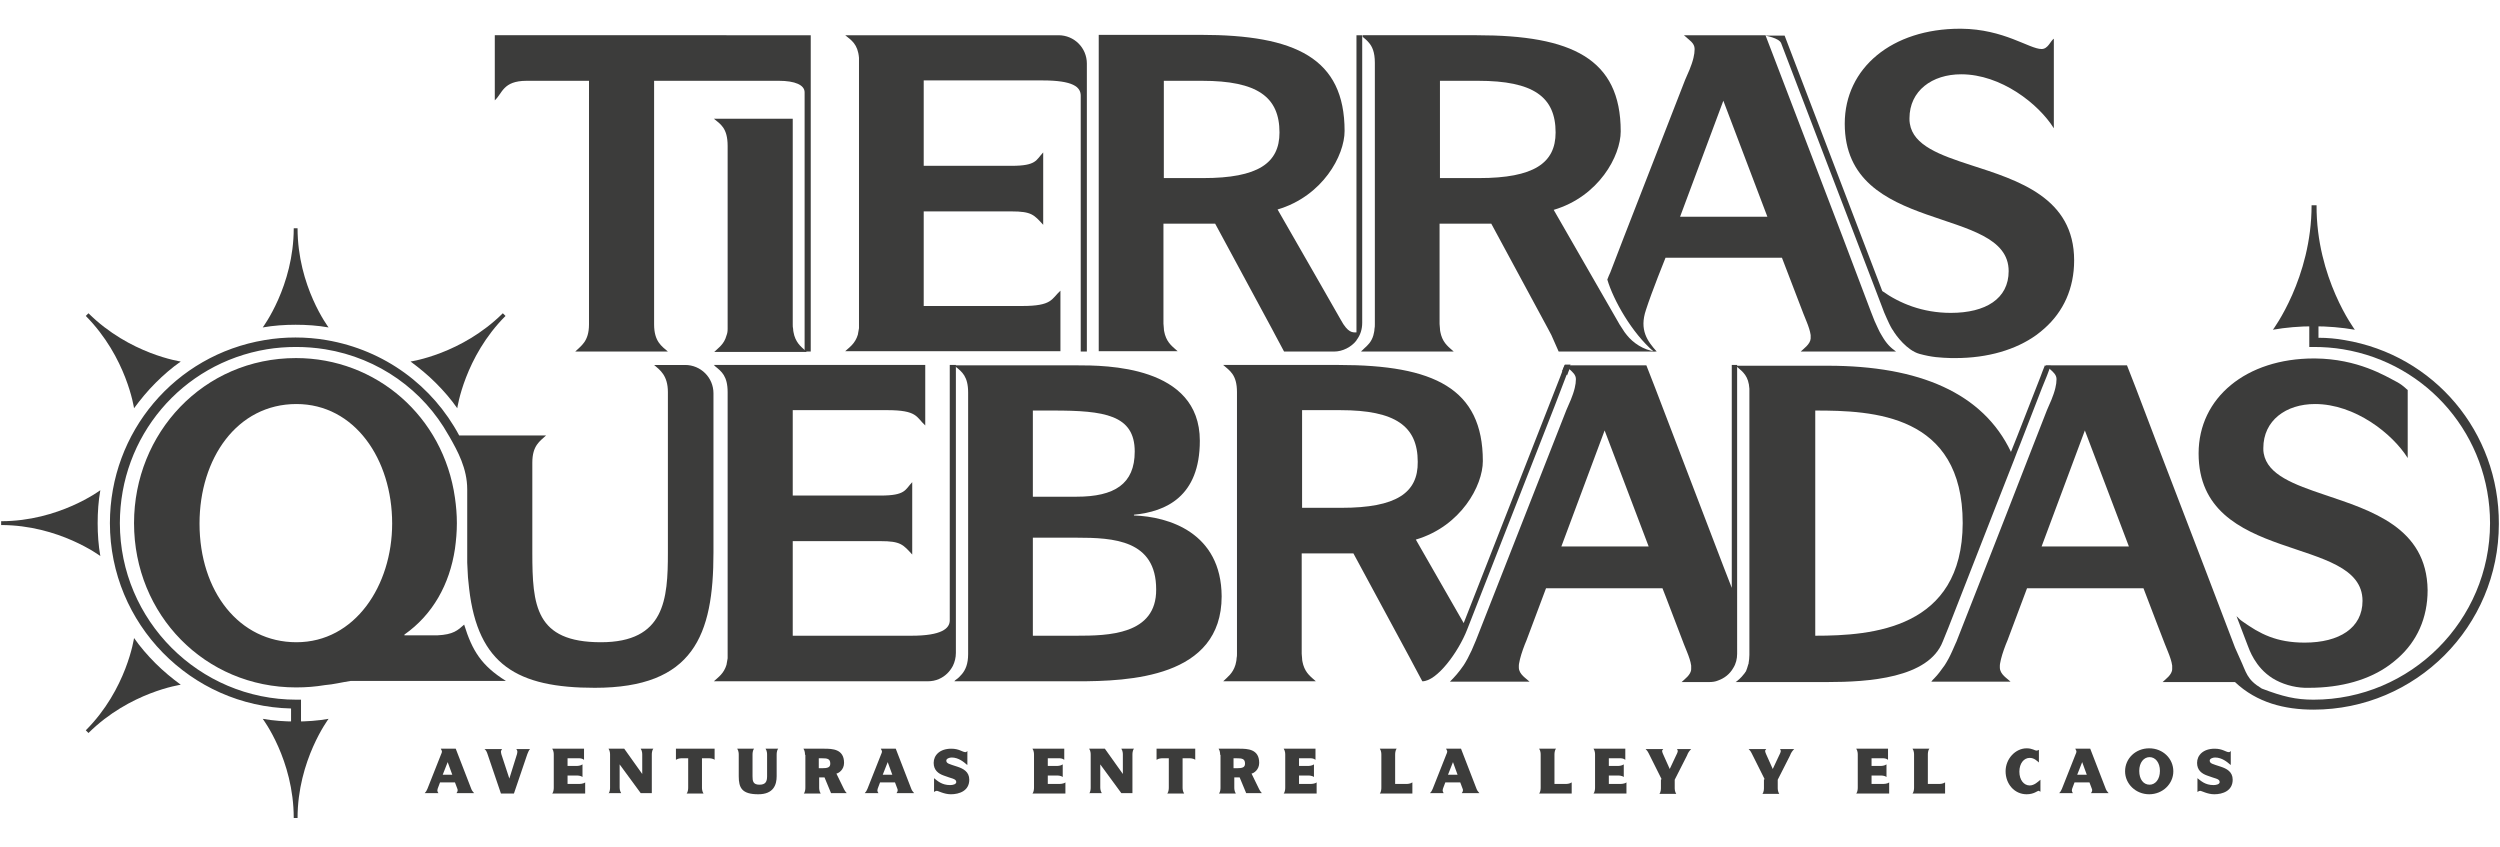 <?xml version="1.0" encoding="utf-8"?>
<!-- Generator: Adobe Illustrator 19.0.0, SVG Export Plug-In . SVG Version: 6.00 Build 0)  -->
<svg version="1.0" id="TEXTO_1_" xmlns="http://www.w3.org/2000/svg" xmlns:xlink="http://www.w3.org/1999/xlink" x="0px" y="0px"
	 viewBox="0 0 652.8 221.1" style="enable-background:new 0 0 652.8 221.1;" xml:space="preserve">
<g id="XMLID_5804_">
</g>
<g id="XMLID_143_">
	<g id="XMLID_2_">
		<path id="XMLID_27_" style="fill:#3C3C3B;" d="M115.2,196.9c0.1-0.2,0.2-0.4,0.2-0.7c0-0.2-0.2-0.4-0.3-0.7h3.9l4.1,10.6
			c0.2,0.5,0.5,0.7,0.7,1h-4.6c0.1-0.2,0.3-0.4,0.3-0.7c0-0.2,0-0.3-0.1-0.5l-0.6-1.6h-3.9l-0.6,1.6c0,0.1-0.1,0.3-0.1,0.5
			c0,0.2,0.1,0.5,0.3,0.7h-3.6c0.3-0.3,0.5-0.6,0.7-1.1L115.2,196.9z M115.6,202.3h2.5l-1.2-3.3L115.6,202.3z"/>
		<path id="XMLID_46_" style="fill:#3C3C3B;" d="M127.2,196.6c-0.2-0.5-0.4-0.8-0.7-1h4.6c-0.1,0.2-0.3,0.4-0.3,0.7
			c0,0.2,0.1,0.4,0.1,0.6l2.1,6.4h0l2-6.4c0-0.1,0.1-0.4,0.1-0.6c0-0.2-0.1-0.5-0.3-0.7h3.6c-0.3,0.3-0.5,0.8-0.7,1.3l-3.5,10.3
			h-3.4L127.2,196.6z"/>
		<path id="XMLID_54_" style="fill:#3C3C3B;" d="M144.6,197.1c0-0.3,0-1-0.4-1.6h8.3v2.9c-0.5-0.4-1.1-0.4-1.4-0.4h-2.9v2h2.3
			c0.3,0,1,0,1.6-0.4v3.3c-0.5-0.4-1.3-0.4-1.6-0.4h-2.3v2.2h2.9c0.3,0,1.2,0,1.7-0.4v2.9h-8.6c0.4-0.5,0.4-1.3,0.4-1.6V197.1z"/>
		<path id="XMLID_69_" style="fill:#3C3C3B;" d="M158.9,207.2c0.4-0.5,0.4-1.3,0.4-1.6v-8.5c0-0.3,0-1-0.4-1.6h4.1l4.7,6.6h0v-5
			c0-0.3,0-1-0.4-1.6h3.3c-0.4,0.5-0.4,1.3-0.4,1.6v10h-2.9l-5.5-7.5h0v5.9c0,0.3,0,1,0.4,1.6H158.9z"/>
		<path id="XMLID_127_" style="fill:#3C3C3B;" d="M179.8,198h-1.7c-0.3,0-1,0-1.6,0.4v-2.9h10.1v2.9c-0.5-0.4-1.3-0.4-1.6-0.4h-1.7
			v7.6c0,0.3,0,1,0.4,1.6h-4.4c0.4-0.5,0.4-1.3,0.4-1.6V198z"/>
		<path id="XMLID_130_" style="fill:#3C3C3B;" d="M202.8,202.7c0,2.2-0.8,4.7-4.8,4.7c-4.3,0-5.1-1.7-5.1-4.7v-5.6
			c0-0.3,0-1-0.4-1.6h4.4c-0.4,0.5-0.4,1.3-0.4,1.6v5.6c0,1.2,0.1,2.2,1.8,2.2c1.6,0,2-0.8,2-2.2v-5.6c0-0.3,0-1-0.4-1.6h3.3
			c-0.4,0.5-0.4,1.3-0.4,1.6V202.7z"/>
		<path id="XMLID_277_" style="fill:#3C3C3B;" d="M210.2,197.1c0-0.3,0-1-0.4-1.6h5.4c2.2,0,5.2,0.1,5.2,3.7c0,1.8-1.4,2.7-2,2.8
			l2,4.1c0.2,0.4,0.4,0.7,0.7,1h-4.1l-1.7-4.1h-1.4v2.6c0,0.3,0,1,0.4,1.6h-4.4c0.4-0.5,0.4-1.3,0.4-1.6V197.1z M213.8,200.6h0.8
			c1.5,0,2.2-0.2,2.2-1.2c0-1.3-0.8-1.4-2.2-1.4h-0.8V200.6z"/>
		<path id="XMLID_311_" style="fill:#3C3C3B;" d="M230.1,196.9c0.1-0.2,0.2-0.4,0.2-0.7c0-0.2-0.2-0.4-0.3-0.7h3.9l4.1,10.6
			c0.2,0.5,0.5,0.7,0.7,1h-4.6c0.1-0.2,0.3-0.4,0.3-0.7c0-0.2,0-0.3-0.1-0.5l-0.6-1.6h-3.9l-0.6,1.6c0,0.1-0.1,0.3-0.1,0.5
			c0,0.2,0.1,0.5,0.3,0.7h-3.6c0.3-0.3,0.5-0.6,0.7-1.1L230.1,196.9z M230.5,202.3h2.5l-1.2-3.3L230.5,202.3z"/>
		<path id="XMLID_315_" style="fill:#3C3C3B;" d="M252.5,199.7c-0.8-0.7-2.2-1.9-4-1.9c-0.6,0-1.4,0.3-1.4,0.8
			c0,0.8,0.8,0.9,2.9,1.6c1.5,0.5,3.1,1.3,3.1,3.4c0,2.9-2.6,3.8-4.8,3.8c-1.8,0-3.3-0.9-3.7-0.9c-0.2,0-0.4,0.1-0.7,0.3v-3.6
			c0.9,0.7,2,1.8,4.2,1.8c0.7,0,1.6-0.2,1.6-0.8c0-0.9-1.3-0.9-3.3-1.7c-1.4-0.5-2.6-1.4-2.6-3.3c0-2,1.6-3.7,4.6-3.7
			c2.1,0,2.9,0.9,3.7,0.9c0.2,0,0.3-0.1,0.5-0.3V199.7z"/>
		<path id="XMLID_318_" style="fill:#3C3C3B;" d="M270,197.1c0-0.3,0-1-0.4-1.6h8.3v2.9c-0.5-0.4-1.1-0.4-1.4-0.4h-2.9v2h2.3
			c0.3,0,1,0,1.6-0.4v3.3c-0.5-0.4-1.3-0.4-1.6-0.4h-2.3v2.2h2.9c0.3,0,1.2,0,1.7-0.4v2.9h-8.6c0.4-0.5,0.4-1.3,0.4-1.6V197.1z"/>
		<path id="XMLID_338_" style="fill:#3C3C3B;" d="M284.4,207.2c0.4-0.5,0.4-1.3,0.4-1.6v-8.5c0-0.3,0-1-0.4-1.6h4.1l4.7,6.6h0v-5
			c0-0.3,0-1-0.4-1.6h3.3c-0.4,0.5-0.4,1.3-0.4,1.6v10h-2.9l-5.5-7.5h0v5.9c0,0.3,0,1,0.4,1.6H284.4z"/>
		<path id="XMLID_340_" style="fill:#3C3C3B;" d="M305.3,198h-1.7c-0.3,0-1,0-1.6,0.4v-2.9h10.1v2.9c-0.5-0.4-1.3-0.4-1.6-0.4h-1.7
			v7.6c0,0.3,0,1,0.4,1.6h-4.4c0.4-0.5,0.4-1.3,0.4-1.6V198z"/>
		<path id="XMLID_342_" style="fill:#3C3C3B;" d="M318.6,197.1c0-0.3,0-1-0.4-1.6h5.4c2.2,0,5.2,0.1,5.2,3.7c0,1.8-1.4,2.7-2,2.8
			l2,4.1c0.2,0.4,0.4,0.7,0.7,1h-4.1l-1.7-4.1h-1.4v2.6c0,0.3,0,1,0.4,1.6h-4.4c0.4-0.5,0.4-1.3,0.4-1.6V197.1z M322.1,200.6h0.8
			c1.5,0,2.2-0.2,2.2-1.2c0-1.3-0.8-1.4-2.2-1.4h-0.8V200.6z"/>
		<path id="XMLID_349_" style="fill:#3C3C3B;" d="M335.6,197.1c0-0.3,0-1-0.4-1.6h8.3v2.9c-0.5-0.4-1.1-0.4-1.4-0.4h-2.9v2h2.3
			c0.3,0,1,0,1.6-0.4v3.3c-0.5-0.4-1.3-0.4-1.6-0.4h-2.3v2.2h2.9c0.3,0,1.2,0,1.7-0.4v2.9h-8.6c0.4-0.5,0.4-1.3,0.4-1.6V197.1z"/>
		<path id="XMLID_351_" style="fill:#3C3C3B;" d="M360.3,207.2c0.4-0.5,0.4-1.3,0.4-1.6v-8.5c0-0.3,0-1-0.4-1.6h4.4
			c-0.4,0.5-0.4,1.3-0.4,1.6v7.6h2.9c0.3,0,1,0,1.6-0.4v2.9H360.3z"/>
		<path id="XMLID_369_" style="fill:#3C3C3B;" d="M377.7,196.9c0.1-0.2,0.2-0.4,0.2-0.7c0-0.2-0.2-0.4-0.3-0.7h3.9l4.1,10.6
			c0.2,0.5,0.5,0.7,0.7,1h-4.6c0.1-0.2,0.3-0.4,0.3-0.7c0-0.2,0-0.3-0.1-0.5l-0.6-1.6h-3.9l-0.6,1.6c0,0.1-0.1,0.3-0.1,0.5
			c0,0.2,0.1,0.5,0.3,0.7h-3.6c0.3-0.3,0.5-0.6,0.7-1.1L377.7,196.9z M378.1,202.3h2.5l-1.2-3.3L378.1,202.3z"/>
		<path id="XMLID_384_" style="fill:#3C3C3B;" d="M401.9,207.2c0.4-0.5,0.4-1.3,0.4-1.6v-8.5c0-0.3,0-1-0.4-1.6h4.4
			c-0.4,0.5-0.4,1.3-0.4,1.6v7.6h2.9c0.3,0,1,0,1.6-0.4v2.9H401.9z"/>
		<path id="XMLID_413_" style="fill:#3C3C3B;" d="M416.5,197.1c0-0.3,0-1-0.4-1.6h8.3v2.9c-0.5-0.4-1.1-0.4-1.4-0.4h-2.9v2h2.3
			c0.3,0,1,0,1.6-0.4v3.3c-0.5-0.4-1.3-0.4-1.6-0.4h-2.3v2.2h2.9c0.3,0,1.2,0,1.7-0.4v2.9h-8.6c0.4-0.5,0.4-1.3,0.4-1.6V197.1z"/>
		<path id="XMLID_557_" style="fill:#3C3C3B;" d="M433.9,203.5l-3.4-6.8c-0.3-0.6-0.5-0.8-0.8-1.1h4.6c-0.1,0.2-0.3,0.3-0.3,0.5
			c0,0.2,0.2,0.7,0.3,0.9l1.7,3.8l1.5-3.2c0.3-0.6,0.6-1.2,0.6-1.5c0-0.1-0.1-0.4-0.2-0.5h3.7c-0.5,0.5-0.8,0.9-1.1,1.7l-3.2,6.3
			v2.1c0,0.3,0,1,0.4,1.6h-4.4c0.4-0.5,0.4-1.3,0.4-1.6V203.5z"/>
		<path id="XMLID_559_" style="fill:#3C3C3B;" d="M460.8,203.5l-3.4-6.8c-0.3-0.6-0.5-0.8-0.8-1.1h4.6c-0.1,0.2-0.3,0.3-0.3,0.5
			c0,0.2,0.2,0.7,0.3,0.9l1.7,3.8l1.5-3.2c0.3-0.6,0.6-1.2,0.6-1.5c0-0.1-0.1-0.4-0.2-0.5h3.7c-0.5,0.5-0.8,0.9-1.1,1.7l-3.2,6.3
			v2.1c0,0.3,0,1,0.4,1.6h-4.4c0.4-0.5,0.4-1.3,0.4-1.6V203.5z"/>
		<path id="XMLID_587_" style="fill:#3C3C3B;" d="M485.1,197.1c0-0.3,0-1-0.4-1.6h8.3v2.9c-0.5-0.4-1.1-0.4-1.4-0.4h-2.9v2h2.3
			c0.3,0,1,0,1.6-0.4v3.3c-0.5-0.4-1.3-0.4-1.6-0.4h-2.3v2.2h2.9c0.3,0,1.2,0,1.7-0.4v2.9h-8.6c0.4-0.5,0.4-1.3,0.4-1.6V197.1z"/>
		<path id="XMLID_623_" style="fill:#3C3C3B;" d="M499.4,207.2c0.4-0.5,0.4-1.3,0.4-1.6v-8.5c0-0.3,0-1-0.4-1.6h4.4
			c-0.4,0.5-0.4,1.3-0.4,1.6v7.6h2.9c0.3,0,1,0,1.6-0.4v2.9H499.4z"/>
		<path id="XMLID_635_" style="fill:#3C3C3B;" d="M532.7,206.7c-0.2-0.1-0.2-0.2-0.4-0.2c-0.3,0-1.2,0.9-3.1,0.9
			c-3.2,0-5.5-2.7-5.5-6s2.6-6,5.5-6c1.5,0,2.1,0.6,2.6,0.6c0.2,0,0.4-0.1,0.6-0.2v3.3c-0.5-0.4-1.2-1.2-2.4-1.2
			c-1.5,0-2.7,1.4-2.7,3.6s1.2,3.6,2.7,3.6c1.2,0,2.2-1,2.8-1.5V206.7z"/>
		<path id="XMLID_742_" style="fill:#3C3C3B;" d="M542,196.9c0.1-0.2,0.2-0.4,0.2-0.7c0-0.2-0.2-0.4-0.3-0.7h3.9l4.1,10.6
			c0.2,0.5,0.5,0.7,0.7,1H546c0.1-0.2,0.3-0.4,0.3-0.7c0-0.2,0-0.3-0.1-0.5l-0.6-1.6h-3.9l-0.6,1.6c0,0.1-0.1,0.3-0.1,0.5
			c0,0.2,0.1,0.5,0.3,0.7h-3.6c0.3-0.3,0.5-0.6,0.7-1.1L542,196.9z M542.4,202.3h2.5l-1.2-3.3L542.4,202.3z"/>
		<path id="XMLID_747_" style="fill:#3C3C3B;" d="M554.9,201.4c0-3.4,2.8-6,6.3-6c3.6,0,6.3,2.7,6.3,6s-2.8,6-6.3,6
			C557.7,207.4,554.9,204.7,554.9,201.4z M561.3,204.9c1.5,0,2.7-1.4,2.7-3.6s-1.2-3.6-2.7-3.6c-1.5,0-2.7,1.4-2.7,3.6
			S559.7,204.9,561.3,204.9z"/>
		<path id="XMLID_750_" style="fill:#3C3C3B;" d="M582.4,199.7c-0.8-0.7-2.2-1.9-4-1.9c-0.6,0-1.4,0.3-1.4,0.8
			c0,0.8,0.8,0.9,2.9,1.6c1.5,0.5,3.1,1.3,3.1,3.4c0,2.9-2.6,3.8-4.8,3.8c-1.8,0-3.3-0.9-3.7-0.9c-0.2,0-0.4,0.1-0.7,0.3v-3.6
			c0.9,0.7,2,1.8,4.2,1.8c0.7,0,1.6-0.2,1.6-0.8c0-0.9-1.3-0.9-3.3-1.7c-1.4-0.5-2.6-1.4-2.6-3.3c0-2,1.6-3.7,4.6-3.7
			c2.1,0,2.9,0.9,3.7,0.9c0.2,0,0.3-0.1,0.5-0.3V199.7z"/>
	</g>
	<g id="XMLID_62_">
		<g id="XMLID_6188_">
			<g id="XMLID_6020_">
				<path id="XMLID_9_" style="fill:#3C3C3B;" d="M249.6,95.3v75.2c0,1.2-0.3,2.4-0.8,3.4c-0.8,1.5-2,2.7-3.6,3.4
					c-0.9,0.4-1.9,0.6-3,0.6h-55.8c1.2-1.1,2.6-2,3.3-4.3c0.1-0.5,0.2-1,0.3-1.7c0-0.4,0-0.8,0-1.2v-68.3c0-4.2-1.6-5.4-3.2-6.7
					c-0.1-0.1-0.3-0.3-0.4-0.4h55.2v15.8c-2.4-2.2-2-4-10-4H207v22.3h22.9c6.6,0,6.4-1.5,8.3-3.5v18.9c-2.4-2.6-3-3.5-8.3-3.5H207
					V166H238c7.9,0,10-1.9,10-4V95.3H249.6z"/>
			</g>
		</g>
		<g id="XMLID_6145_">
			<g id="XMLID_6033_">
				<path id="XMLID_10_" style="fill:#3C3C3B;" d="M424.8,87.5c-0.4-0.5-0.8-1-1.2-1.7c-0.5-0.7-0.9-1.4-1.4-2.3l-16.5-28.7
					c11.8-3.5,17.5-14.1,17.5-20.5c0-19-12.8-25.1-37.6-25.1h-29.8v0.4c0.6,0.5,1.1,0.9,1.6,1.5c0.9,1,1.6,2.5,1.6,5.3v68.3
					c0,0.4,0,0.8-0.1,1.2c0,0.6-0.2,1.2-0.3,1.7c-0.5,1.7-1.5,2.6-2.4,3.4c-0.1,0.1-0.3,0.3-0.4,0.4c-0.2,0.1-0.3,0.3-0.4,0.4h24.2
					c-1.2-1.1-2.6-2-3.3-4.3c-0.1-0.5-0.3-1-0.3-1.7c0-0.4-0.1-0.8-0.1-1.2V58.4h13.5l14.8,27.4l0.9,1.7l1.9,4.3h25.3
					C429.1,91.4,426.4,89.5,424.8,87.5z M386.2,46.5H376V21.1h10c14.4,0,20.2,4.2,20.2,13.5C406.2,42.6,400.5,46.5,386.2,46.5z"/>
			</g>
		</g>
		<g id="XMLID_6134_">
			<path id="XMLID_6_" style="fill:#3C3C3B;" d="M354.2,9.2v77.6c-1,0-2.2,0.2-4.1-3.3c-1.2-2.1-5.6-9.8-5.6-9.8l-10.9-19
				c11.8-3.5,17.5-14.1,17.5-20.5c0-19-12.8-25.1-37.6-25.1h-26.6v82.6h20.6c-1.2-1.1-2.6-2-3.3-4.3c-0.1-0.5-0.3-1-0.3-1.7
				c0-0.4-0.1-0.8-0.1-1.2V58.4h13.5l14.8,27.4l0.9,1.7l2.3,4.3h13c1.2,0,2.3-0.3,3.3-0.8c1-0.5,1.9-1.2,2.6-2.1c0,0,0,0,0-0.1
				c0,0,0.1-0.1,0.1-0.1c0,0,0,0,0,0c0.9-1.2,1.4-2.7,1.4-4.4V9.2H354.2z M314.2,46.5h-10.3V21.1h10c14.4,0,20.2,4.2,20.2,13.5
				C334.1,42.6,328.5,46.5,314.2,46.5z"/>
		</g>
		<g id="XMLID_6125_">
			<path id="XMLID_11_" style="fill:#3C3C3B;" d="M283.8,91.8h-1.6V25c0-2.3-2-4-10-4h-31v22.3h22.9c6.6,0,6.4-1.5,8.3-3.5v18.9
				c-2.4-2.6-3-3.5-8.3-3.5h-22.9v24.7h25.7c7.9,0,7.6-1.8,10-4v15.8h-56.2c1.2-1.1,2.6-2,3.3-4.3c0.1-0.5,0.2-1,0.3-1.7
				c0-0.4,0-0.8,0-1.2V16.3c0-0.4,0-0.8,0-1.2c-0.3-3.6-2-4.6-3.6-5.9h55.7c4.1,0,7.4,3.3,7.4,7.4V91.8z"/>
		</g>
		<g id="XMLID_6114_">
			<path id="XMLID_12_" style="fill:#3C3C3B;" d="M607,129.2c-8-2.7-14.9-5.2-15.9-10.8c-0.1-0.4-0.1-0.9-0.1-1.4
				c0-7.2,5.9-11.5,13.5-11.5c10.4,0,20.2,7.7,24.2,14.1v-17.8c-0.1,0.1-1-1.1-2.9-2.1c-2.9-1.5-10.1-6-21.3-6.1c-0.1,0-0.2,0-0.3,0
				c-17.6,0-30.1,10.2-30.1,24.8c0,29.3,42.8,21,42.8,38.5c0,7.1-6.1,10.9-15.1,10.9c-7.4,0-11.7-2.3-16.2-5.5
				c-0.9-0.6-0.8-0.7-1.6-1.4l2.9,7.6c0.4,1,1.9,5.7,6.5,8.6c2.4,1.5,5.5,2.4,8.4,2.5c0.4,0,0.7,0,1.1,0c8.5,0,15.8-2.1,21.1-6
				c0.7-0.5,1.4-1.1,2.1-1.7c5-4.4,7.8-10.5,7.8-17.8C633.7,137.7,619.1,133.3,607,129.2z"/>
		</g>
		<g id="XMLID_6063_">
			<path id="XMLID_13_" style="fill:#3C3C3B;" d="M211.7,9.2v82.6h-1.6V24.1c0-1.9-2.5-3-6.7-3h-32.6v63.6c0,4.5,2,5.7,3.6,7.1
				h-24.2c1.5-1.5,3.6-2.6,3.6-7.1V21.1h-16.3c-6.2,0-6.3,3.3-8.3,5.1v-17H211.7z"/>
		</g>
		<g id="XMLID_6095_">
			<g id="XMLID_6027_">
				<path id="XMLID_17_" style="fill:#3C3C3B;" d="M190,84.7V38.1c0-4.7-1.9-5.7-3.6-7.1h20.6v53.7c0,0.4,0,0.8,0.1,1.2
					c0,0.6,0.2,1.2,0.3,1.7c0.7,2.3,2.1,3.2,3.3,4.3h-24.2c1.1-1.1,2.6-2,3.2-4.3c0.2-0.5,0.3-1,0.3-1.7C190,85.5,190,85.1,190,84.7
					z"/>
			</g>
		</g>
		<g id="XMLID_6080_">
			<g id="XMLID_6050_">
				<path id="XMLID_18_" style="fill:#3C3C3B;" d="M296.1,134.6v-0.2c8.3-0.8,17.2-4.7,17.2-19.3c0-19.7-24.7-19.7-32.1-19.7h-32
					c0.1,0.1,0.3,0.3,0.4,0.4c1.6,1.3,3.2,2.5,3.2,6.7v68.3c0,2.6-0.7,4.1-1.6,5.2c-0.5,0.6-1,1.1-1.6,1.5c-0.2,0.1-0.3,0.3-0.4,0.4
					h32c13.6,0,37.8-0.9,37.8-22.2C318.9,139.1,305.2,134.9,296.1,134.6z M269.7,107.2h5.3c13.3,0,21.3,1.1,21.3,10.7
					c0,8.5-5.3,11.8-15.2,11.8h-11.4V107.2z M281.1,166h-11.4v-25.6h11.4c9.7,0,20.8,0.6,20.8,13.5C302,165.8,289.3,166,281.1,166z"
					/>
			</g>
		</g>
		<g id="XMLID_6076_">
			<path id="XMLID_15_" style="fill:#3C3C3B;" d="M186.3,102.7v41.6c0,21.6-5.2,35.3-31,35.3c-20.2,0-30.5-6-32.8-25.9
				c-0.1-0.9-0.2-1.9-0.3-2.9c-0.1-1.2-0.1-2.5-0.2-3.9c0-0.9,0-1.8,0-2.7v-16.4c0-5.5-2.5-10-4.6-13.7c-0.1-0.2-0.2-0.3-0.3-0.5
				C110.6,102,99,93.5,84.9,91.2c-2.5-0.4-5-0.6-7.6-0.6c-2.6,0-5.2,0.2-7.6,0.6c-22.3,3.7-38.4,22.8-38.4,45.4
				c0,25.4,20.7,46.1,46.1,46.1h1.2v6.8H76V185c-26.2-0.6-47.3-22.1-47.3-48.4c0-23.8,17-43.9,40.4-47.8c5.2-0.9,10.9-0.9,16.1,0
				c15.3,2.6,27.8,12,34.7,24.9h22.7c-1.6,1.5-3.6,2.6-3.6,7.1v23.5c0,13.8,0.8,23.4,17.9,23.4c16.7,0,17.5-11.2,17.5-23.4v-41.9
				c0-4.4-2.1-5.8-3.6-7.1h8.1C183,95.3,186.3,98.6,186.3,102.7z"/>
		</g>
		<g id="XMLID_6072_">
			<path id="XMLID_19_" style="fill:#3C3C3B;" d="M408.6,95.3l-0.6,1.5l-0.6,1.6l-25.2,64.3l-12.5-21.8
				c11.8-3.5,17.5-14.1,17.5-20.5c0-19-12.8-25.1-37.6-25.1h-30.2c1.7,1.5,3.6,2.5,3.6,7.1v68.3c0,0.4,0,0.8-0.1,1.2
				c0,0.6-0.2,1.2-0.3,1.7c-0.7,2.3-2.1,3.2-3.2,4.3h24.2c-1.2-1.1-2.6-2-3.3-4.3c-0.1-0.5-0.3-1-0.3-1.7c0-0.4-0.1-0.8-0.1-1.2
				v-26.2h13.5l14.8,27.4l0.9,1.7l2.3,4.3c3.8,0,9.4-7.6,11.7-13.5c2.3-5.9,22.9-58.5,22.9-58.5l1.8-4.7l1.3-3.4l0.6-1.6l0.4-1
				H408.6z M350.3,132.6h-10.3v-25.5h10c14.4,0,20.2,4.2,20.2,13.5C370.3,128.7,364.6,132.6,350.3,132.6z"/>
		</g>
		<g id="XMLID_6097_">
			<path id="XMLID_20_" style="fill:#3C3C3B;" d="M452.2,95.3v58.2l-2.1-5.4l-17.9-46.8l-2.3-5.9h-21.4l-0.6,1.5
				c0.2,0.2,0.4,0.4,0.6,0.5c0.3,0.2,0.5,0.4,0.7,0.6l0.6-1.6c0.9,0.8,1.7,1.5,1.7,2.6c0,0.7-0.1,1.5-0.3,2.3
				c-0.5,2.1-1.5,4.2-2.2,5.8l-16.1,41l-7.5,19.1c-0.8,2-1.5,3.5-2.2,4.8c-0.3,0.6-0.7,1.2-1,1.7c-1.3,1.9-2.4,3.1-3.6,4.3h20.8
				c-0.8-0.8-2.8-1.9-2.8-3.7c0-0.2,0-0.3,0-0.5c0-0.5,0.2-1.1,0.3-1.7c0.4-1.6,1.1-3.5,1.7-4.9l5.1-13.6h30.4l0.9,2.3l4.7,12.3
				c0.5,1.3,1.1,2.6,1.5,3.9c0.2,0.6,0.3,1.1,0.4,1.7c0,0.3,0,0.6,0,0.9c0,1.5-1.8,2.7-2.5,3.4h7.1c0.9,0,1.7-0.1,2.4-0.4
				c1.7-0.6,3.1-1.7,4-3.3c0.7-1.1,1-2.4,1-3.7V95.3H452.2z M407.7,142.7l11.3-30.3l11.5,30.3H407.7z"/>
		</g>
		<g id="XMLID_6038_">
			<path id="XMLID_21_" style="fill:#3C3C3B;" d="M470.2,91.8h24.9c-1.4-1-2.5-2-3.8-4.3c-0.3-0.5-0.6-1-0.9-1.7
				c-0.6-1.2-1.2-2.6-1.9-4.5L481.2,62l-17.9-46.8L461,9.2h-21.3c1.4,1.3,2.8,2,2.8,3.6c0,0.7-0.1,1.5-0.3,2.3
				c-0.5,2.1-1.5,4.2-2.2,5.8L424,62l-3.5,9.1l-0.4,0.9l-0.4,1c1.6,5.4,6.4,13.9,12.1,18.8l0.8,0c-2.4-2.7-4.6-5.6-2.8-10.9
				c1.5-4.7,5.1-13.6,5.1-13.6h30.4l5.6,14.6c0.5,1.3,1.1,2.6,1.5,3.9c0.2,0.6,0.3,1.1,0.4,1.7c0,0.3,0,0.6,0,0.9
				C472.7,89.9,470.9,91.1,470.2,91.8z M438.7,56.6L450,26.3l11.5,30.3H438.7z"/>
		</g>
		<g id="XMLID_6100_">
			<path id="XMLID_22_" style="fill:#3C3C3B;" d="M612.2,88.8c-2.2-0.4-4.5-0.6-6.8-0.6v-4.2H603v6.6h1.2c2.6,0,5.2,0.2,7.6,0.6
				c22.3,3.7,38.4,22.8,38.4,45.4c0,25.4-20.7,46.1-46.1,46.1c-4.6,0-8-0.8-13.5-2.9c-5.5-2.1,0,0,0,0c-4-2.4-4-4.2-5.7-7.8
				c-1.6-3.6-1.2-2.6-1.9-4.5l-7.4-19.4l-12.5-32.6l-1.1-2.9l-4.3-11.3l-2.3-5.9h-21.3c0.4,0.4,0.8,0.7,1.2,1
				c0.9,0.8,1.7,1.5,1.7,2.6c0,0.7-0.1,1.5-0.3,2.3c-0.5,2.1-1.5,4.2-2.2,5.8l-5,12.8l-5.6,14.4l-5.4,13.8l-7.5,19.1
				c-0.1,0.3-0.2,0.5-0.3,0.7c-0.7,1.6-1.3,3-1.9,4.1c-0.3,0.6-0.7,1.2-1,1.7c-1,1.4-1.8,2.5-2.7,3.4c-0.3,0.3-0.6,0.6-0.8,0.9H525
				c-0.8-0.8-2.8-1.9-2.8-3.7c0-0.2,0-0.3,0-0.5c0-0.5,0.2-1.1,0.3-1.7c0.4-1.6,1.1-3.5,1.7-4.9l5.1-13.6h30.4l3.4,8.9l2.2,5.7
				c0.5,1.3,1.1,2.6,1.5,3.9c0.2,0.6,0.3,1.1,0.4,1.7c0,0.3,0,0.6,0,0.9c0,1.5-1.8,2.7-2.5,3.4l18.9,0l0,0c5.7,5.4,13,7.2,20.5,7.2
				c26.7,0,48.4-21.7,48.4-48.5C652.6,112.8,635.6,92.7,612.2,88.8z M533.1,142.7l11.3-30.3l11.5,30.3H533.1z"/>
		</g>
		<g id="XMLID_6167_">
			<path id="XMLID_24_" style="fill:#3C3C3B;" d="M534,95.3l-0.6,1.5l-0.6,1.6l-6.1,15.6l-0.8,2l-0.8,2c-7.3-15.4-24-22.5-47.8-22.5
				h-24c0.1,0.1,0.3,0.3,0.4,0.4c1.4,1.2,2.9,2.3,3.1,5.6c0,0.4,0,0.8,0,1.2v68.3c0,0.8-0.1,1.5-0.2,2.1c0,0.1,0,0.3-0.1,0.4
				c-0.1,0.4-0.2,0.7-0.3,1c-0.1,0.3-0.2,0.5-0.3,0.8c0,0,0,0.1-0.1,0.1c-0.1,0.2-0.3,0.5-0.5,0.7c0,0,0,0,0,0
				c-0.2,0.2-0.3,0.4-0.5,0.6c-0.2,0.2-0.4,0.4-0.6,0.6c-0.2,0.2-0.5,0.4-0.7,0.6l-0.3,0.2h24c10.6,0,26.4-1,30.1-10.6l1.5-3.7
				l11.8-30.2l5.3-13.5l0.8-2.1l0.8-2l5.7-14.7l1.3-3.2l0.6-1.6l0.4-1H534z M474,166v-58.8c15,0,38.5,0.9,38.5,29.4
				C512.4,164.2,488.9,166,474,166z"/>
		</g>
		<g id="XMLID_6029_">
			<path id="XMLID_25_" style="fill:#3C3C3B;" d="M541.6,68c0,7.3-2.8,13.4-7.8,17.8c-0.7,0.6-1.4,1.2-2.1,1.7
				c-5.3,3.8-12.6,6-21.1,6c-0.4,0-0.8,0-1.1,0c-2.9-0.1-5-0.2-8.3-1.1c-3.2-0.9-6.1-4.7-7-6.3c0,0,0,0-0.1-0.1
				c-0.3-0.5-0.5-0.9-0.8-1.5c-0.4-0.9-0.9-1.9-1.3-2.9l-2.9-7.6c0,0-23.5-61.3-24-62.7c-0.5-1.4-4.2-2-4.2-2h5.1l25.5,66.7
				c4.5,3.2,10.5,5.7,17.9,5.7c9.1,0,15.1-3.7,15.1-10.9c0-17.4-42.8-9.2-42.8-38.5c0-14.6,12.4-24.8,30.1-24.8c0.1,0,0.2,0,0.3,0
				c11.2,0.1,17.8,5.3,21,5.3c1.7,0,2.3-2.1,3.2-2.7v23.4c-4-6.4-13.8-14.1-24.2-14.1c-7.6,0-13.5,4.3-13.5,11.5
				c0,0.5,0,0.9,0.1,1.4c0.9,5.7,7.9,8.2,15.9,10.8C527,47.1,541.6,51.6,541.6,68z"/>
		</g>
		<g id="XMLID_6015_">
			<path id="XMLID_26_" style="fill:#3C3C3B;" d="M121.2,163.1c-1.7,1.5-2.8,2.6-7,2.8c-0.6,0-1.3,0-2,0h-6.6v-0.2
				c7.4-5.2,11.8-13.1,13.2-22.4c0.3-2.2,0.5-4.4,0.5-6.7c0-2.3-0.2-4.5-0.5-6.6c-3-21.3-20.6-36.5-41.5-36.5
				c-24.2,0-42.3,19.6-42.3,43.1c0,23.9,18.5,42.9,42.3,42.9c2.7,0,5.1-0.2,7.5-0.6c2.4-0.2,4.2-0.7,6.8-1.1c21.5,0,40.5,0,40.5,0
				C125.7,173.8,123.3,169.9,121.2,163.1z M77.4,167.7c-14.9,0-25.3-13.2-25.3-31c0-17,9.8-31.2,25.3-31.2c15.2,0,25,14.4,25,31.2
				C102.4,152.9,92.7,167.7,77.4,167.7z"/>
		</g>
		<g id="XMLID_5282_">
			<g id="XMLID_6180_">
				<path id="XMLID_31_" style="fill:#3C3C3B;" d="M603.3,84.7"/>
			</g>
			<g id="XMLID_6010_">
				<path id="XMLID_297_" style="fill:#3C3C3B;" d="M614.9,86.1c-3.5-0.6-7.1-0.9-10.7-0.9c-3.7,0-7.3,0.3-10.7,0.9
					c0,0,10.1-13.5,10.1-32.5h1.3C604.8,72.6,614.9,86.1,614.9,86.1z"/>
			</g>
		</g>
		<g id="XMLID_1263_">
			<g id="XMLID_1009_">
				<g id="XMLID_6009_">
					<path id="XMLID_294_" style="fill:#3C3C3B;" d="M85.8,85.5c-2.8-0.5-5.7-0.7-8.6-0.7c-2.9,0-5.8,0.2-8.6,0.7
						c0,0,8.1-10.8,8.1-25.9h1C77.7,74.8,85.8,85.5,85.8,85.5z"/>
				</g>
				<g id="XMLID_6008_">
					<path id="XMLID_200_" style="fill:#3C3C3B;" d="M47.2,94.4c-2.3,1.6-4.5,3.5-6.6,5.6c-2.1,2.1-3.9,4.3-5.6,6.6
						c0,0-1.9-13.3-12.6-24.1l0.7-0.7C33.9,92.5,47.2,94.4,47.2,94.4z"/>
				</g>
				<g id="XMLID_6007_">
					<path id="XMLID_145_" style="fill:#3C3C3B;" d="M26.2,128c-0.5,2.8-0.7,5.7-0.7,8.6c0,2.9,0.2,5.8,0.7,8.6
						c0,0-10.8-8.1-25.9-8.1v-1C15.4,136.1,26.2,128,26.2,128z"/>
				</g>
				<g id="XMLID_6006_">
					<path id="XMLID_138_" style="fill:#3C3C3B;" d="M35,166.6c1.6,2.3,3.5,4.5,5.6,6.6c2.1,2.1,4.3,3.9,6.6,5.6
						c0,0-13.3,1.9-24.1,12.6l-0.7-0.7C33.1,180,35,166.6,35,166.6z"/>
				</g>
				<g id="XMLID_6002_">
					<path id="XMLID_81_" style="fill:#3C3C3B;" d="M68.6,187.7c2.8,0.5,5.7,0.7,8.6,0.7c2.9,0,5.8-0.2,8.6-0.7
						c0,0-8.1,10.8-8.1,25.9h-1C76.7,198.4,68.6,187.7,68.6,187.7z"/>
				</g>
				<g id="XMLID_6001_">
					<path id="XMLID_71_" style="fill:#3C3C3B;" d="M119.4,106.6c-1.6-2.3-3.5-4.5-5.6-6.6c-2.1-2.1-4.3-3.9-6.6-5.6
						c0,0,13.3-1.9,24.1-12.6l0.7,0.7C121.3,93.2,119.4,106.6,119.4,106.6z"/>
				</g>
			</g>
		</g>
	</g>
</g>
</svg>
